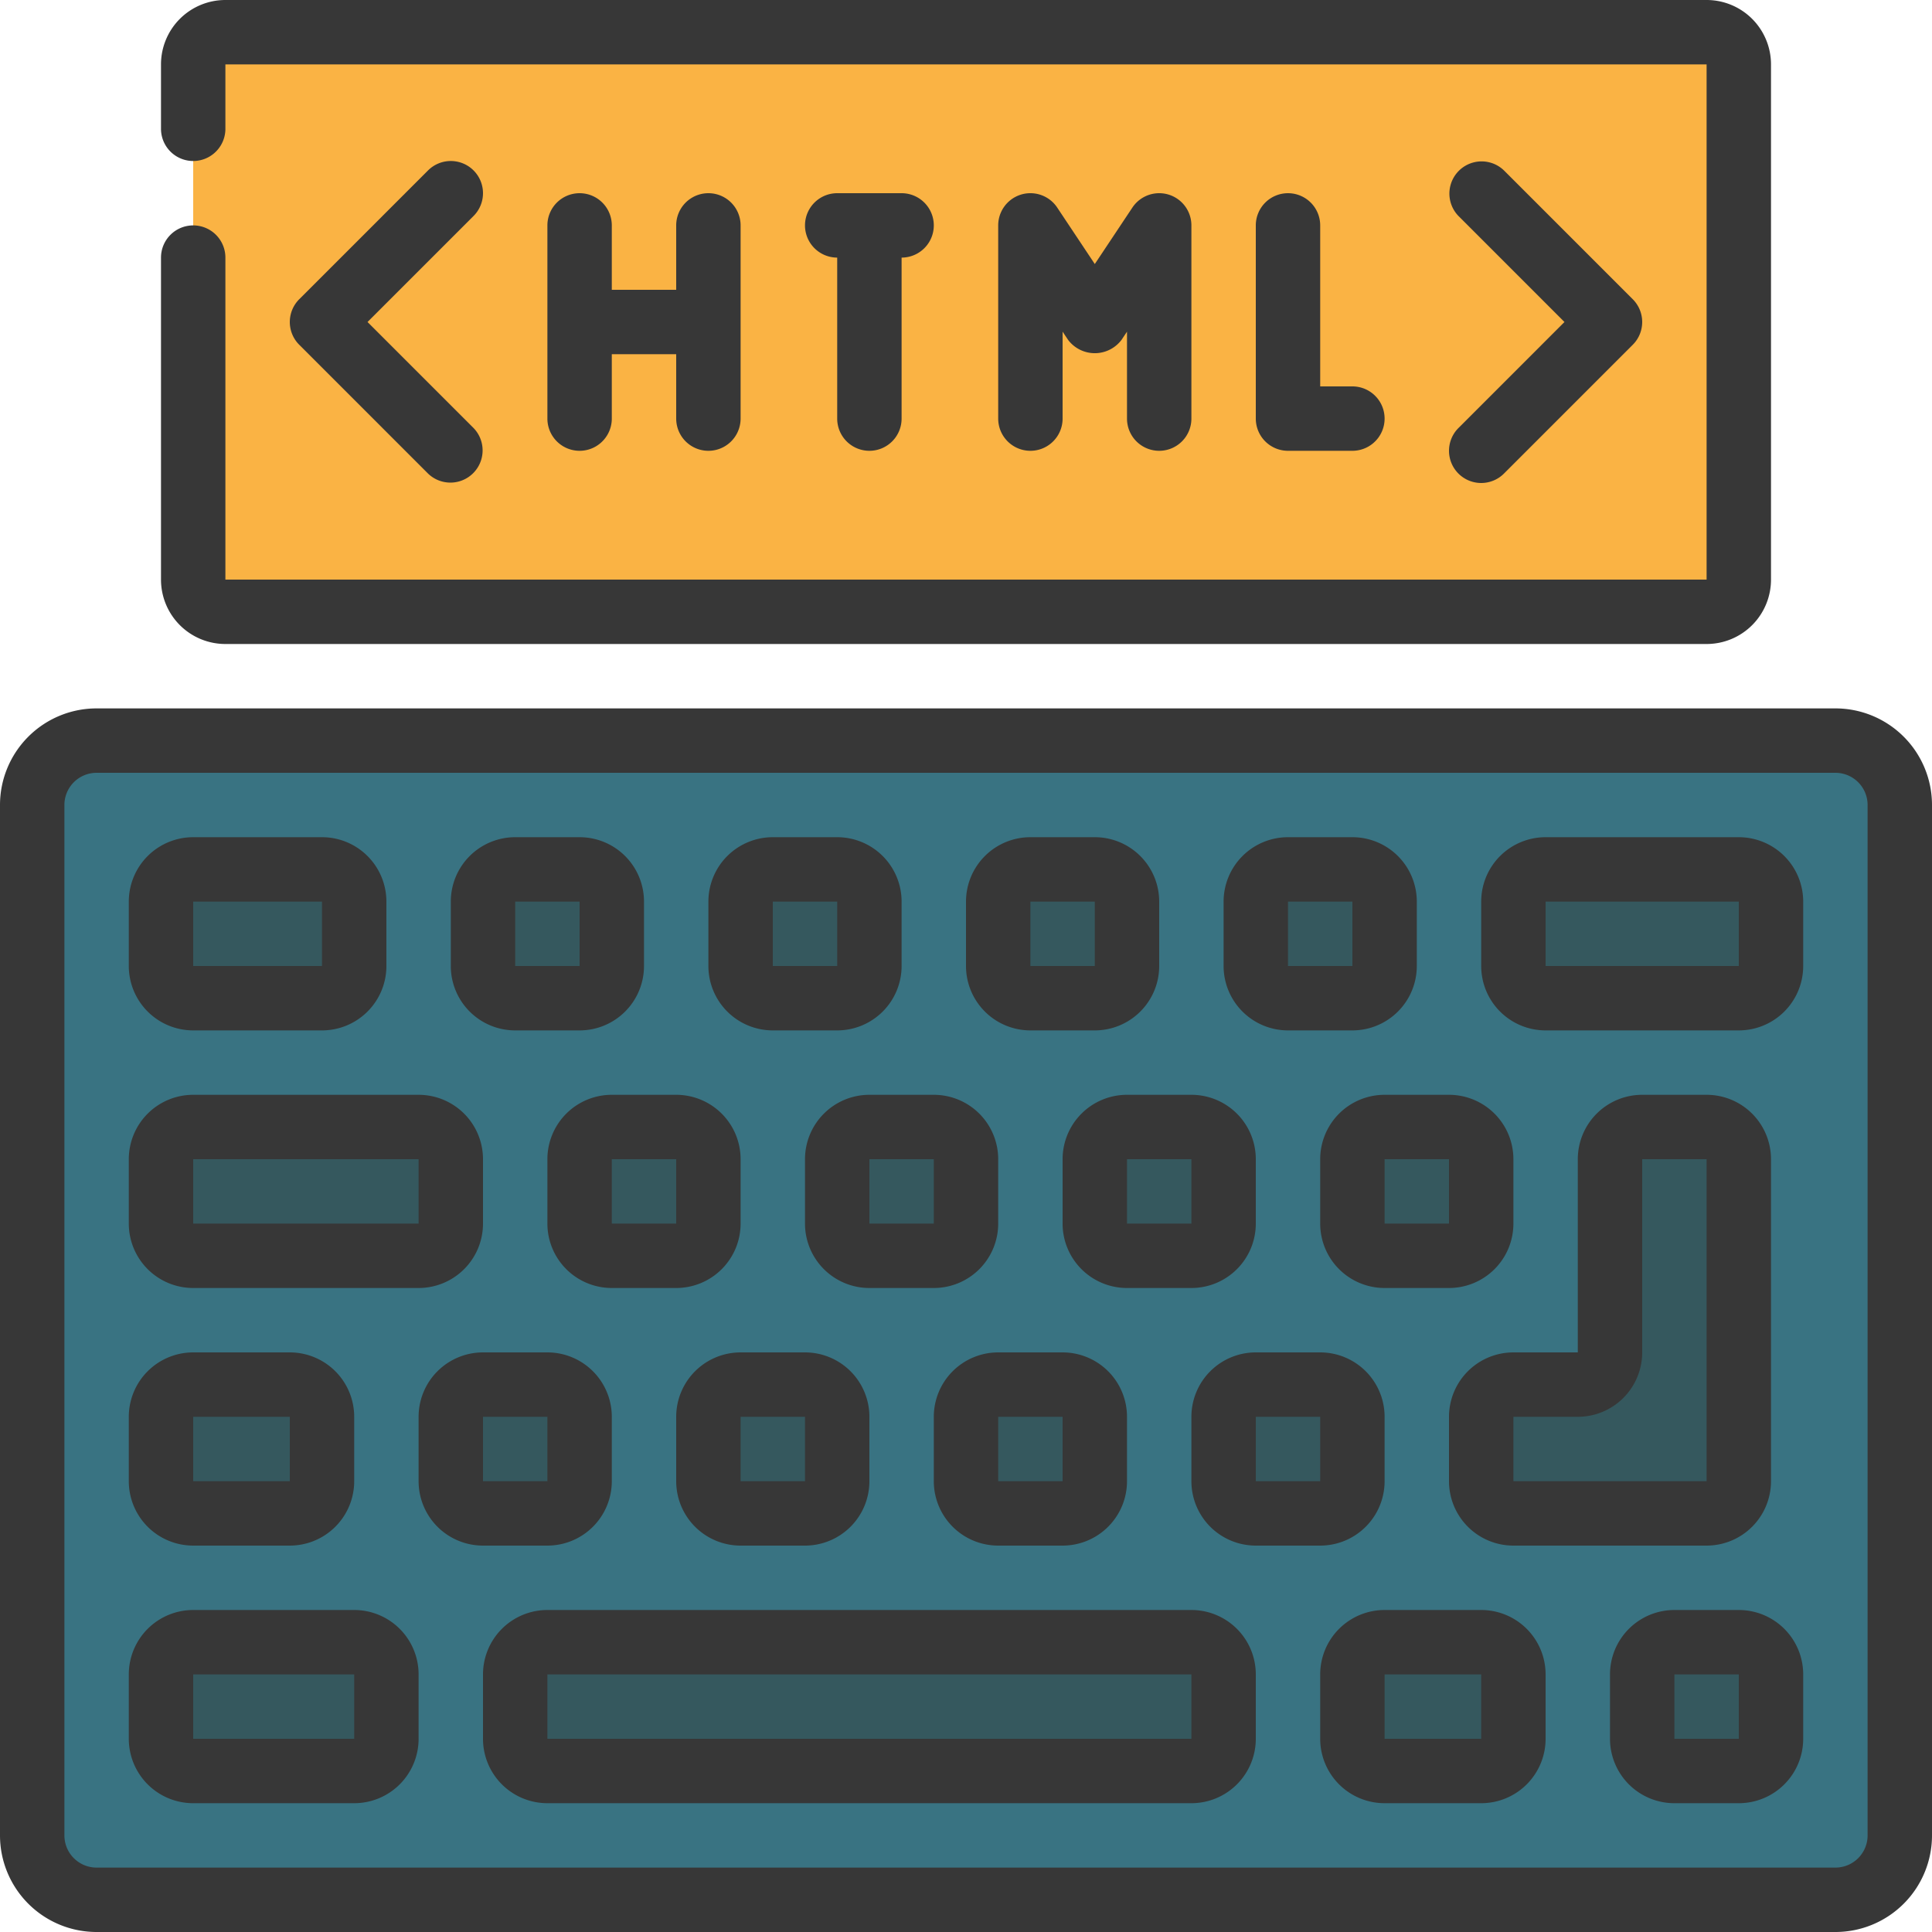 <!-- icon666.com - MILLIONS vector ICONS FREE --><svg id="Icons" viewBox="0 0 60 60" xmlns="http://www.w3.org/2000/svg"><rect fill="#397382" height="36" rx="2" width="58" x="1" y="23"></rect><rect fill="#35585e" height="4" rx="1" width="6" x="5" y="27"></rect><rect fill="#35585e" height="4" rx="1" width="9" x="5" y="35"></rect><rect fill="#35585e" height="4" rx="1" width="4" x="15" y="27"></rect><rect fill="#35585e" height="4" rx="1" width="4" x="23" y="27"></rect><rect fill="#35585e" height="4" rx="1" width="4" x="31" y="27"></rect><rect fill="#35585e" height="4" rx="1" width="4" x="39" y="27"></rect><rect fill="#35585e" height="4" rx="1" width="4" x="18" y="35"></rect><rect fill="#35585e" height="4" rx="1" width="4" x="26" y="35"></rect><rect fill="#35585e" height="4" rx="1" width="4" x="34" y="35"></rect><rect fill="#35585e" height="4" rx="1" width="4" x="42" y="35"></rect><rect fill="#35585e" height="4" rx="1" width="5" x="5" y="43"></rect><rect fill="#35585e" height="4" rx="1" width="7" x="5" y="51"></rect><rect fill="#35585e" height="4" rx="1" width="5" x="42" y="51"></rect><rect fill="#35585e" height="4" rx="1" width="4" x="51" y="51"></rect><rect fill="#35585e" height="4" rx="1" width="22" x="16" y="51"></rect><rect fill="#35585e" height="4" rx="1" width="4" x="14" y="43"></rect><rect fill="#35585e" height="4" rx="1" width="4" x="22" y="43"></rect><rect fill="#35585e" height="4" rx="1" width="4" x="30" y="43"></rect><rect fill="#35585e" height="4" rx="1" width="4" x="38" y="43"></rect><path d="m54 36v10a1 1 0 0 1 -1 1h-6a1 1 0 0 1 -1-1v-2a1 1 0 0 1 1-1h2a1 1 0 0 0 1-1v-6a1 1 0 0 1 1-1h2a1 1 0 0 1 1 1z" fill="#35585e"></path><rect fill="#35585e" height="4" rx="1" width="8" x="47" y="27"></rect><rect fill="#fab344" height="18" rx="1" width="48" x="6" y="1"></rect><g fill="#373737"><path d="m57 22h-54a3 3 0 0 0 -3 3v32a3 3 0 0 0 3 3h54a3 3 0 0 0 3-3v-32a3 3 0 0 0 -3-3zm1 35a1 1 0 0 1 -1 1h-54a1 1 0 0 1 -1-1v-32a1 1 0 0 1 1-1h54a1 1 0 0 1 1 1z"></path><path d="m6 32h4a2 2 0 0 0 2-2v-2a2 2 0 0 0 -2-2h-4a2 2 0 0 0 -2 2v2a2 2 0 0 0 2 2zm0-4h4v2h-4z"></path><path d="m6 40h7a2 2 0 0 0 2-2v-2a2 2 0 0 0 -2-2h-7a2 2 0 0 0 -2 2v2a2 2 0 0 0 2 2zm0-4h7v2h-7z"></path><path d="m16 32h2a2 2 0 0 0 2-2v-2a2 2 0 0 0 -2-2h-2a2 2 0 0 0 -2 2v2a2 2 0 0 0 2 2zm0-4h2v2h-2z"></path><path d="m24 32h2a2 2 0 0 0 2-2v-2a2 2 0 0 0 -2-2h-2a2 2 0 0 0 -2 2v2a2 2 0 0 0 2 2zm0-4h2v2h-2z"></path><path d="m32 32h2a2 2 0 0 0 2-2v-2a2 2 0 0 0 -2-2h-2a2 2 0 0 0 -2 2v2a2 2 0 0 0 2 2zm0-4h2v2h-2z"></path><path d="m40 32h2a2 2 0 0 0 2-2v-2a2 2 0 0 0 -2-2h-2a2 2 0 0 0 -2 2v2a2 2 0 0 0 2 2zm0-4h2v2h-2z"></path><path d="m17 36v2a2 2 0 0 0 2 2h2a2 2 0 0 0 2-2v-2a2 2 0 0 0 -2-2h-2a2 2 0 0 0 -2 2zm4 2h-2v-2h2z"></path><path d="m25 36v2a2 2 0 0 0 2 2h2a2 2 0 0 0 2-2v-2a2 2 0 0 0 -2-2h-2a2 2 0 0 0 -2 2zm4 2h-2v-2h2z"></path><path d="m33 36v2a2 2 0 0 0 2 2h2a2 2 0 0 0 2-2v-2a2 2 0 0 0 -2-2h-2a2 2 0 0 0 -2 2zm4 2h-2v-2h2z"></path><path d="m45 34h-2a2 2 0 0 0 -2 2v2a2 2 0 0 0 2 2h2a2 2 0 0 0 2-2v-2a2 2 0 0 0 -2-2zm-2 4v-2h2v2z"></path><path d="m6 48h3a2 2 0 0 0 2-2v-2a2 2 0 0 0 -2-2h-3a2 2 0 0 0 -2 2v2a2 2 0 0 0 2 2zm0-4h3v2h-3z"></path><path d="m11 50h-5a2 2 0 0 0 -2 2v2a2 2 0 0 0 2 2h5a2 2 0 0 0 2-2v-2a2 2 0 0 0 -2-2zm-5 4v-2h5v2z"></path><path d="m46 50h-3a2 2 0 0 0 -2 2v2a2 2 0 0 0 2 2h3a2 2 0 0 0 2-2v-2a2 2 0 0 0 -2-2zm-3 4v-2h3v2z"></path><path d="m54 50h-2a2 2 0 0 0 -2 2v2a2 2 0 0 0 2 2h2a2 2 0 0 0 2-2v-2a2 2 0 0 0 -2-2zm-2 4v-2h2v2z"></path><path d="m37 50h-20a2 2 0 0 0 -2 2v2a2 2 0 0 0 2 2h20a2 2 0 0 0 2-2v-2a2 2 0 0 0 -2-2zm-20 4v-2h20v2z"></path><path d="m17 48a2 2 0 0 0 2-2v-2a2 2 0 0 0 -2-2h-2a2 2 0 0 0 -2 2v2a2 2 0 0 0 2 2zm-2-4h2v2h-2z"></path><path d="m23 42a2 2 0 0 0 -2 2v2a2 2 0 0 0 2 2h2a2 2 0 0 0 2-2v-2a2 2 0 0 0 -2-2zm0 4v-2h2v2z"></path><path d="m31 42a2 2 0 0 0 -2 2v2a2 2 0 0 0 2 2h2a2 2 0 0 0 2-2v-2a2 2 0 0 0 -2-2zm0 4v-2h2v2z"></path><path d="m43 46v-2a2 2 0 0 0 -2-2h-2a2 2 0 0 0 -2 2v2a2 2 0 0 0 2 2h2a2 2 0 0 0 2-2zm-4-2h2v2h-2z"></path><path d="m45 44v2a2 2 0 0 0 2 2h6a2 2 0 0 0 2-2v-10a2 2 0 0 0 -2-2h-2a2 2 0 0 0 -2 2v6h-2a2 2 0 0 0 -2 2zm6-2v-6h2v10h-6v-2h2a2 2 0 0 0 2-2z"></path><path d="m54 26h-6a2 2 0 0 0 -2 2v2a2 2 0 0 0 2 2h6a2 2 0 0 0 2-2v-2a2 2 0 0 0 -2-2zm-6 4v-2h6v2z"></path><path d="m6 7a1 1 0 0 0 -1 1v10a2 2 0 0 0 2 2h46a2 2 0 0 0 2-2v-16a2 2 0 0 0 -2-2h-46a2 2 0 0 0 -2 2v2a1 1 0 0 0 2 0v-2h46v16h-46v-10a1 1 0 0 0 -1-1z"></path><path d="m14.707 5.293a1 1 0 0 0 -1.414 0l-4 4a1 1 0 0 0 0 1.414l4 4a1 1 0 0 0 1.414-1.414l-3.293-3.293 3.293-3.293a1 1 0 0 0 0-1.414z"></path><path d="m45.293 14.707a1 1 0 0 0 1.414 0l4-4a1 1 0 0 0 0-1.414l-4-4a1 1 0 0 0 -1.414 1.414l3.293 3.293-3.293 3.293a1 1 0 0 0 0 1.414z"></path><path d="m18 6a1 1 0 0 0 -1 1v6a1 1 0 0 0 2 0v-2h2v2a1 1 0 0 0 2 0v-6a1 1 0 0 0 -2 0v2h-2v-2a1 1 0 0 0 -1-1z"></path><path d="m27 14a1 1 0 0 0 1-1v-5a1 1 0 0 0 0-2h-2a1 1 0 0 0 0 2v5a1 1 0 0 0 1 1z"></path><path d="m36 14a1 1 0 0 0 1-1v-6a1 1 0 0 0 -1.832-.555l-1.168 1.755-1.168-1.755a1 1 0 0 0 -1.832.555v6a1 1 0 0 0 2 0v-2.7l.168.252a1.039 1.039 0 0 0 1.664 0l.168-.252v2.7a1 1 0 0 0 1 1z"></path><path d="m40 6a1 1 0 0 0 -1 1v6a1 1 0 0 0 1 1h2a1 1 0 0 0 0-2h-1v-5a1 1 0 0 0 -1-1z"></path></g></svg>